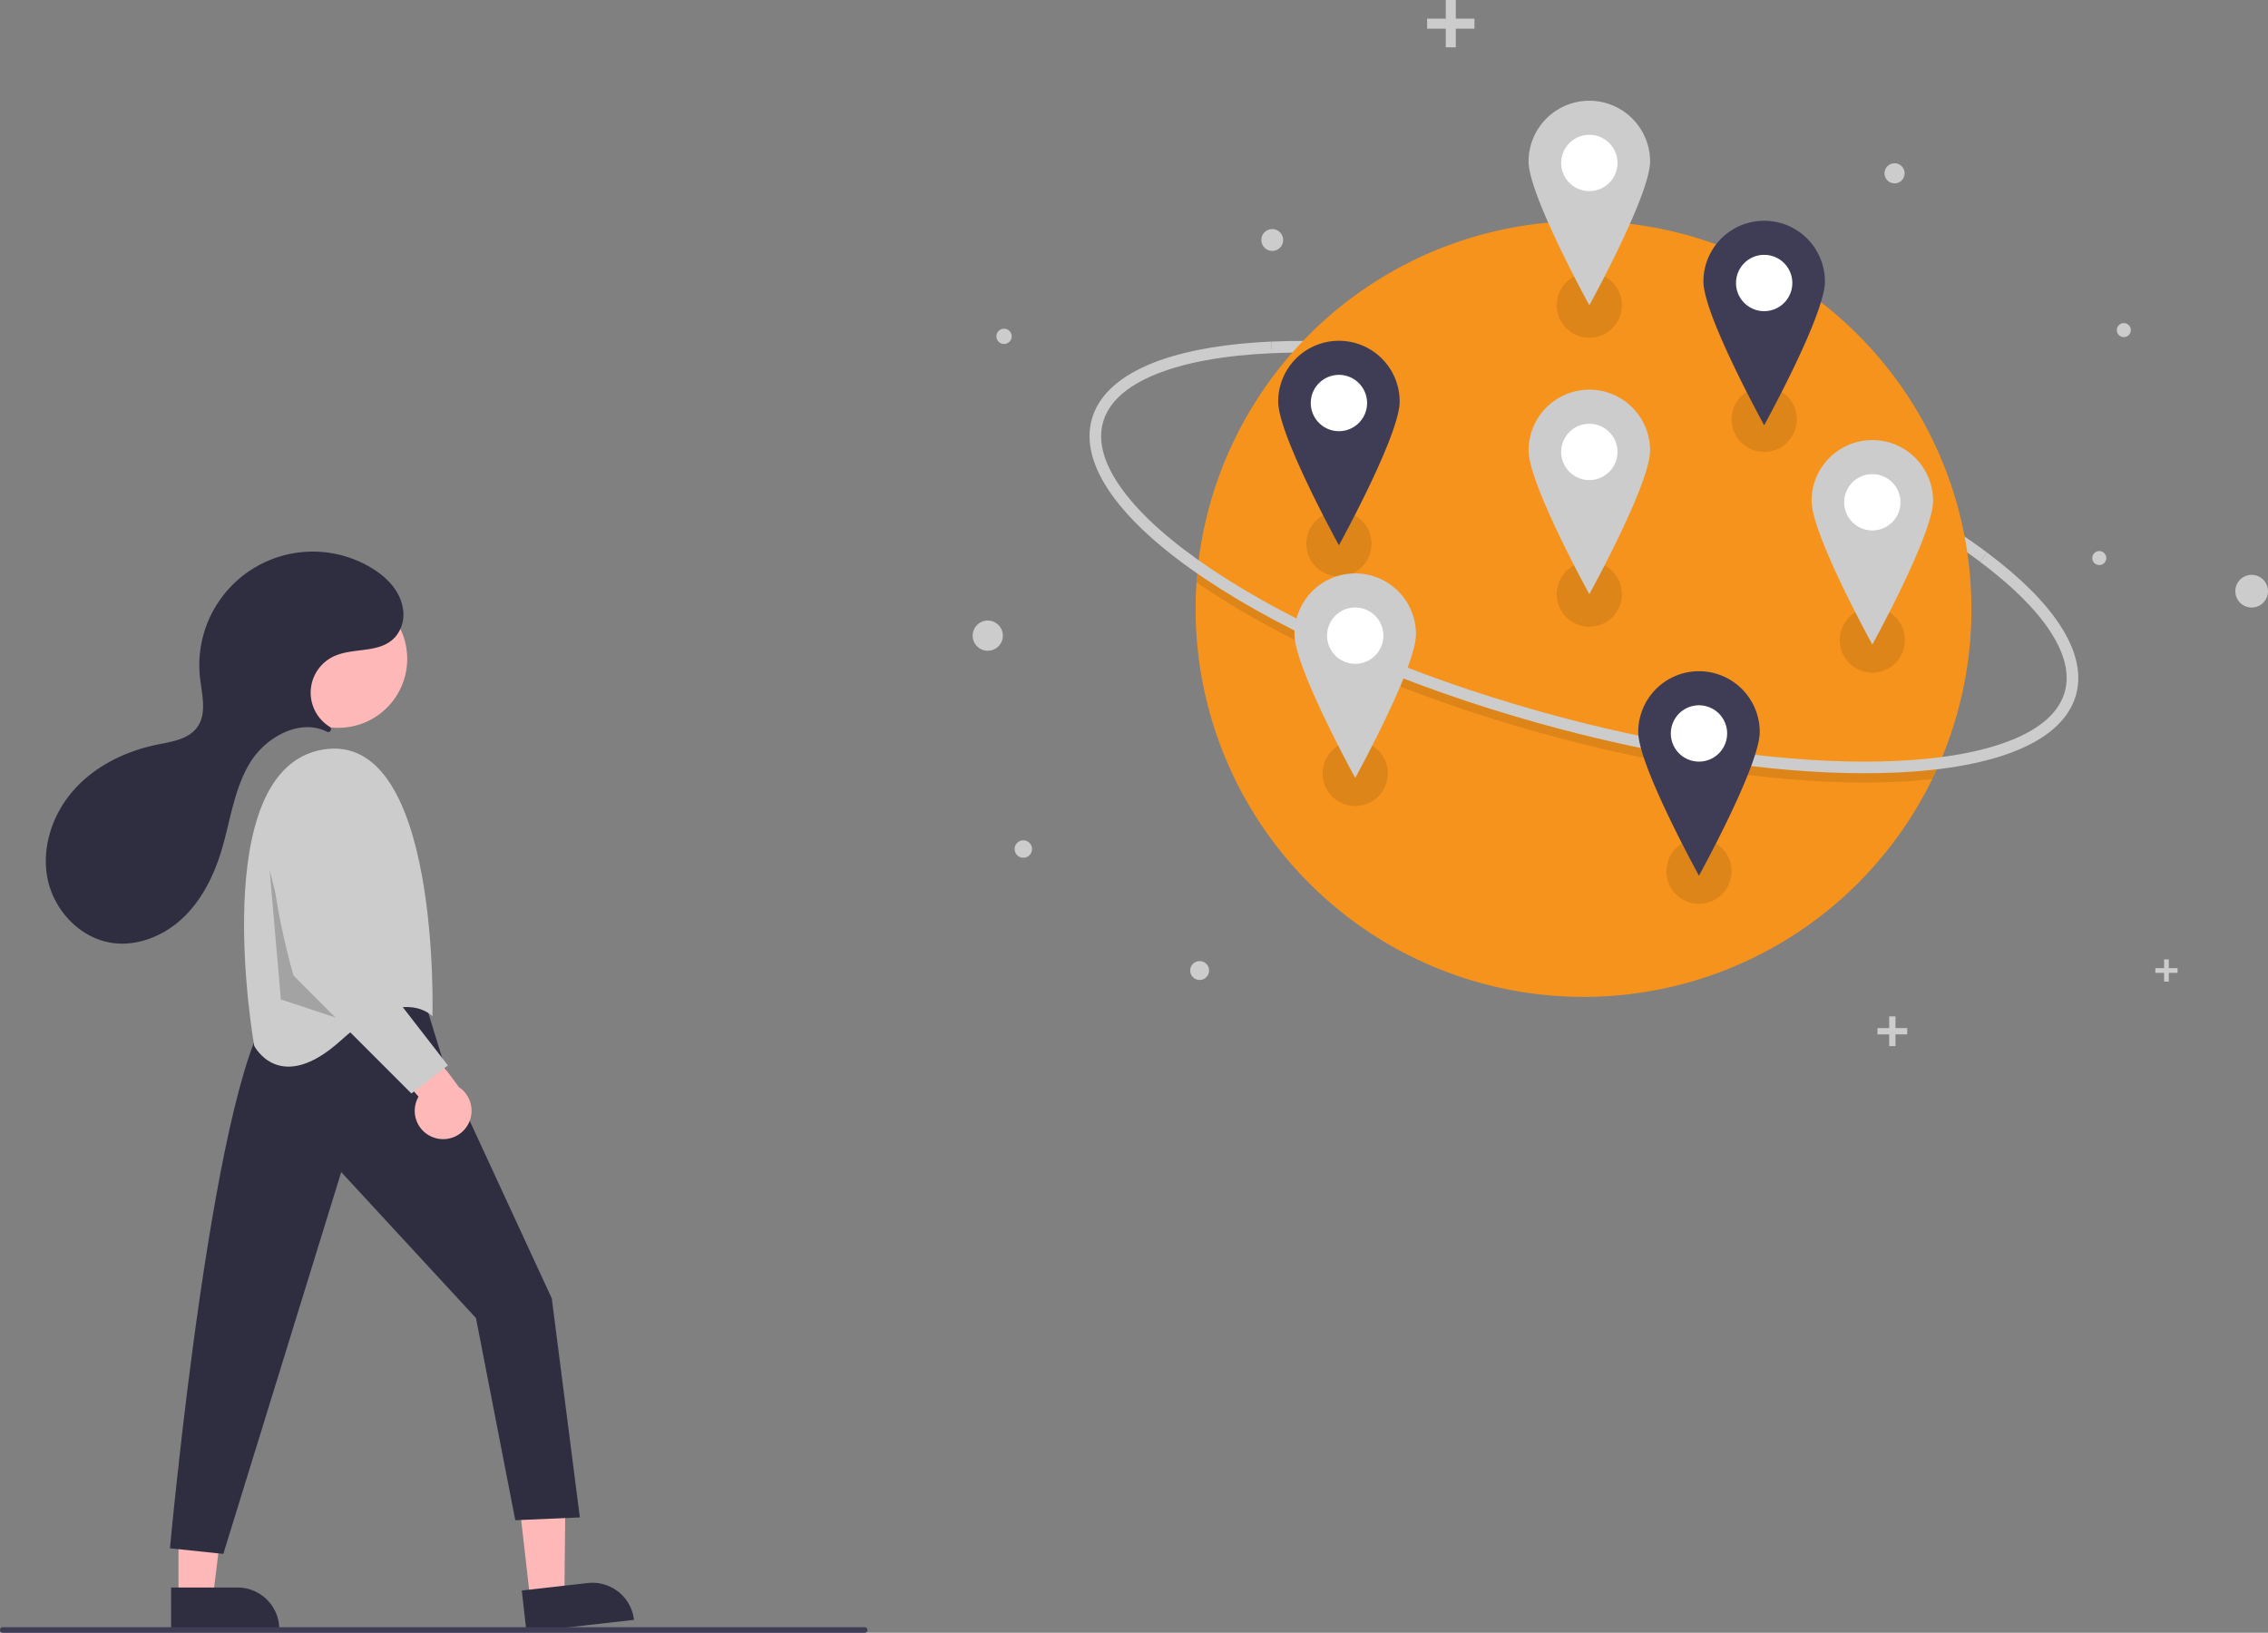 <svg id="bfd7ed38-e2c2-4ce4-aa7c-70bac4bc4918" data-name="Layer 1" xmlns="http://www.w3.org/2000/svg" width="807.86" height="581.582" viewBox="0 0 807.86 581.582"><rect x="0" y="0" width="807.86" height="581.582" fill="#808080" stroke="none"/><path d="M901.327,359.286c-29.238-21.858-75.032-42.529-125.639-56.714-46.078-12.915-91.021-19.151-126.56-17.558l-.185-4.133c35.962-1.611,81.372,4.677,127.862,17.708,51.079,14.317,97.369,35.232,127,57.384Z" transform="translate(-196.07 -159.209)" fill="#ccc"/><path d="M898.291,376.122a137.672,137.672,0,0,1-11.914,56.209q-.987,2.222-2.056,4.402a138.194,138.194,0,0,1-262.378-60.611q0-4.797.327-9.519.155-2.401.401-4.774a138.181,138.181,0,0,1,275.621,14.293Z" transform="translate(-196.07 -159.209)" fill="#f6931c"/><path d="M886.377,432.331q-.987,2.222-2.056,4.402-6.057.658-12.75.956c-3.694.165-7.496.248-11.381.248-33.931,0-74.767-6.263-116.484-17.954-46.491-13.031-88.552-31.259-118.437-51.327q-1.527-1.024-2.999-2.052.155-2.401.401-4.774,2.377,1.694,4.902,3.392c29.534,19.828,71.172,37.861,117.25,50.777,41.353,11.592,81.804,17.801,115.347,17.801q5.752,0,11.215-.244Q879.34,433.195,886.377,432.331Z" transform="translate(-196.07 -159.209)" opacity="0.1" style="isolation:isolate"/><path d="M860.191,434.627c-33.93.001-74.769-6.263-116.484-17.955-46.491-13.031-88.553-31.259-118.439-51.327-30.509-20.487-44.816-40.673-40.284-56.841,4.531-16.168,27.246-25.978,63.958-27.624l.185,4.133c-17.144.768-31.116,3.316-41.528,7.574-10.386,4.247-16.655,9.978-18.632,17.034-1.978,7.056.4,15.21,7.065,24.236,6.682,9.048,17.294,18.487,31.542,28.054,29.53,19.829,71.17,37.863,117.249,50.778,41.354,11.591,81.802,17.802,115.347,17.803q5.749,0,11.213-.244c17.145-.768,31.116-3.316,41.528-7.574,10.386-4.247,16.655-9.978,18.632-17.033,3.551-12.669-7.18-29.132-30.217-46.354l2.477-3.313c11.855,8.863,20.63,17.598,26.082,25.964,5.845,8.969,7.743,17.32,5.641,24.819-4.532,16.168-27.246,25.978-63.958,27.624C867.875,434.545,864.075,434.627,860.191,434.627Z" transform="translate(-196.07 -159.209)" fill="#ccc"/><circle cx="567.702" cy="52.235" r="1.583" fill="#f2f2f2"/><circle cx="357.645" cy="119.801" r="2.724" fill="#ccc"/><circle cx="351.839" cy="226.413" r="5.381" fill="#ccc"/><circle cx="674.842" cy="61.735" r="3.586" fill="#ccc"/><circle cx="802.037" cy="210.579" r="5.823" fill="#ccc"/><circle cx="756.506" cy="117.58" r="2.498" fill="#ccc"/><circle cx="453.173" cy="85.485" r="3.897" fill="#ccc"/><circle cx="747.762" cy="198.772" r="2.498" fill="#ccc"/><circle cx="364.506" cy="302.413" r="3.109" fill="#ccc"/><circle cx="427.312" cy="345.691" r="3.367" fill="#ccc"/><polygon points="525.2 6.645 518.555 6.645 518.555 0 514.99 0 514.99 6.645 508.342 6.645 508.342 10.213 514.99 10.213 514.99 16.858 518.555 16.858 518.555 10.213 525.2 10.213 525.2 6.645" fill="#ccc"/><polygon points="679.342 366.201 675.168 366.201 675.168 362.029 672.93 362.029 672.93 366.201 668.758 366.201 668.758 368.44 672.93 368.44 672.93 372.612 675.168 372.612 675.168 368.44 679.342 368.44 679.342 366.201" fill="#ccc"/><polygon points="775.646 344.844 772.527 344.844 772.527 341.725 770.852 341.725 770.852 344.844 767.733 344.844 767.733 346.519 770.852 346.519 770.852 349.638 772.527 349.638 772.527 346.519 775.646 346.519 775.646 344.844" fill="#ccc"/><circle cx="566.119" cy="108.717" r="11.611" opacity="0.1" style="isolation:isolate"/><circle cx="476.924" cy="193.69" r="11.611" opacity="0.1" style="isolation:isolate"/><circle cx="605.175" cy="310.33" r="11.611" opacity="0.1" style="isolation:isolate"/><circle cx="566.119" cy="211.635" r="11.611" opacity="0.1" style="isolation:isolate"/><circle cx="482.729" cy="275.496" r="11.611" opacity="0.1" style="isolation:isolate"/><circle cx="628.397" cy="149.357" r="11.611" opacity="0.1" style="isolation:isolate"/><circle cx="666.925" cy="227.996" r="11.611" opacity="0.1" style="isolation:isolate"/><circle cx="566.119" cy="160.968" r="15.306" fill="#fff"/><path d="M762.189,298.01a21.639,21.639,0,0,0-21.639,21.639c0,11.951,21.639,51.195,21.639,51.195s21.639-39.244,21.639-51.195A21.639,21.639,0,0,0,762.189,298.01Zm0,32.195a10.028,10.028,0,1,1,10.028-10.028,10.028,10.028,0,0,1-10.028,10.028h0Z" transform="translate(-196.07 -159.209)" fill="#ccc"/><circle cx="482.729" cy="226.413" r="15.306" fill="#fff"/><path d="M678.799,363.455a21.639,21.639,0,0,0-21.639,21.639c0,11.951,21.639,51.195,21.639,51.195s21.639-39.244,21.639-51.195A21.639,21.639,0,0,0,678.799,363.455Zm0,32.195a10.028,10.028,0,1,1,10.028-10.028,10.028,10.028,0,0,1-10.028,10.028h0Z" transform="translate(-196.07 -159.209)" fill="#ccc"/><circle cx="666.925" cy="178.912" r="15.306" fill="#fff"/><path d="M862.995,315.955a21.639,21.639,0,0,0-21.639,21.639c0,11.951,21.639,51.195,21.639,51.195s21.639-39.244,21.639-51.195A21.639,21.639,0,0,0,862.995,315.955Zm0,32.195A10.028,10.028,0,1,1,873.023,338.121a10.028,10.028,0,0,1-10.028,10.028Z" transform="translate(-196.07 -159.209)" fill="#ccc"/><circle cx="566.119" cy="58.05" r="15.306" fill="#fff"/><path d="M762.189,195.093a21.639,21.639,0,0,0-21.639,21.639c0,11.951,21.639,51.195,21.639,51.195s21.639-39.244,21.639-51.195A21.639,21.639,0,0,0,762.189,195.093Zm0,32.195a10.028,10.028,0,1,1,10.028-10.028,10.028,10.028,0,0,1-10.028,10.028Z" transform="translate(-196.07 -159.209)" fill="#ccc"/><circle cx="605.175" cy="261.246" r="15.306" fill="#fff"/><path d="M801.245,398.288a21.639,21.639,0,0,0-21.639,21.639c0,11.951,21.639,51.195,21.639,51.195s21.639-39.244,21.639-51.195A21.639,21.639,0,0,0,801.245,398.288Zm0,32.195a10.028,10.028,0,1,1,10.028-10.028,10.028,10.028,0,0,1-10.028,10.028Z" transform="translate(-196.07 -159.209)" fill="#3f3d56"/><circle cx="476.924" cy="143.551" r="15.306" fill="#fff"/><path d="M672.994,280.593a21.639,21.639,0,0,0-21.639,21.639c0,11.951,21.639,51.195,21.639,51.195s21.639-39.244,21.639-51.195A21.639,21.639,0,0,0,672.994,280.593Zm0,32.195a10.028,10.028,0,1,1,10.028-10.028,10.028,10.028,0,0,1-10.028,10.028Z" transform="translate(-196.07 -159.209)" fill="#3f3d56"/><circle cx="628.397" cy="100.801" r="15.306" fill="#fff"/><path d="M824.467,237.843A21.639,21.639,0,0,0,802.828,259.482c0,11.951,21.639,51.195,21.639,51.195s21.639-39.244,21.639-51.195A21.639,21.639,0,0,0,824.467,237.843Zm0,32.195a10.028,10.028,0,1,1,10.028-10.028A10.028,10.028,0,0,1,824.467,270.038h0Z" transform="translate(-196.07 -159.209)" fill="#3f3d56"/><polygon points="188.862 569.715 201.044 568.332 201.509 520.688 183.53 522.729 188.862 569.715" fill="#ffb8b8"/><path d="M382.643,723.52h38.531a0,0,0,0,1,0,0v14.887a0,0,0,0,1,0,0H397.53a14.887,14.887,0,0,1-14.887-14.887v0A0,0,0,0,1,382.643,723.52Z" transform="translate(687.603 1252.74) rotate(173.526)" fill="#2f2e41"/><polygon points="63.582 568.954 75.842 568.953 81.674 521.665 63.58 521.666 63.582 568.954" fill="#ffb8b8"/><path d="M257.025,724.659h38.531a0,0,0,0,1,0,0v14.887a0,0,0,0,1,0,0H271.912a14.887,14.887,0,0,1-14.887-14.887v0A0,0,0,0,1,257.025,724.659Z" transform="translate(356.545 1304.984) rotate(179.997)" fill="#2f2e41"/><path d="M347.614,516.695l7,22.769,38,82.231,10,78-23,1-14-72-48-52-42,136-19-2s16-176,38-194C294.614,516.695,330.614,499.695,347.614,516.695Z" transform="translate(-196.07 -159.209)" fill="#2f2e41"/><circle cx="120.492" cy="234.679" r="24.561" fill="#ffb8b8"/><path d="M350.114,521.195s3-102-39-95-24.5,105.5-24.5,105.5,9,18,31-2S350.114,521.195,350.114,521.195Z" transform="translate(-196.07 -159.209)" fill="#ccc"/><polygon points="96.044 309.986 105.927 347.869 120.984 362.927 100.044 355.986 96.044 309.986" opacity="0.2"/><path d="M350.424,564.333a10.056,10.056,0,0,1-5.277-14.488l-23.359-27.043,18.414-2.397,19.359,26.048a10.11,10.11,0,0,1-9.137,17.88Z" transform="translate(-196.07 -159.209)" fill="#ffb8b8"/><path d="M321.984,446.971l2.63,51.724,31,40-13,10-42-42s-15-51-4-66c4.125-5.625,8.672-7.172,12.744-6.908A13.78,13.78,0,0,1,321.984,446.971Z" transform="translate(-196.07 -159.209)" fill="#ccc"/><path d="M313.641,419.695a1.014,1.014,0,0,0-.143-1.617,14.283,14.283,0,0,1,1.376-25.037c7.221-3.443,17.006-.764,22.344-7.38a12.409,12.409,0,0,0,2.303-10.077c-1.152-6.249-5.849-10.889-11.11-14.07a40.429,40.429,0,0,0-61.089,39.134c.679,6.014,2.535,12.758-1.041,17.641-3.147,4.297-9.088,5.103-14.307,6.171-11.193,2.29-21.992,7.574-29.588,16.108s-11.648,20.508-9.358,31.701,11.478,21.03,22.771,22.765c9.192,1.412,18.683-2.491,25.433-8.888s11.016-15.035,13.708-23.937c3.194-10.565,4.454-21.95,10.221-31.362,5.643-9.21,17.804-15.812,27.335-11.015a1.022,1.022,0,0,0,1.147-.137Z" transform="translate(-196.07 -159.209)" fill="#2f2e41"/><path d="M504.07,740.791h-307a1,1,0,0,1,0-2h307a1,1,0,1,1,0,2Z" transform="translate(-196.07 -159.209)" fill="#3f3d56"/></svg>